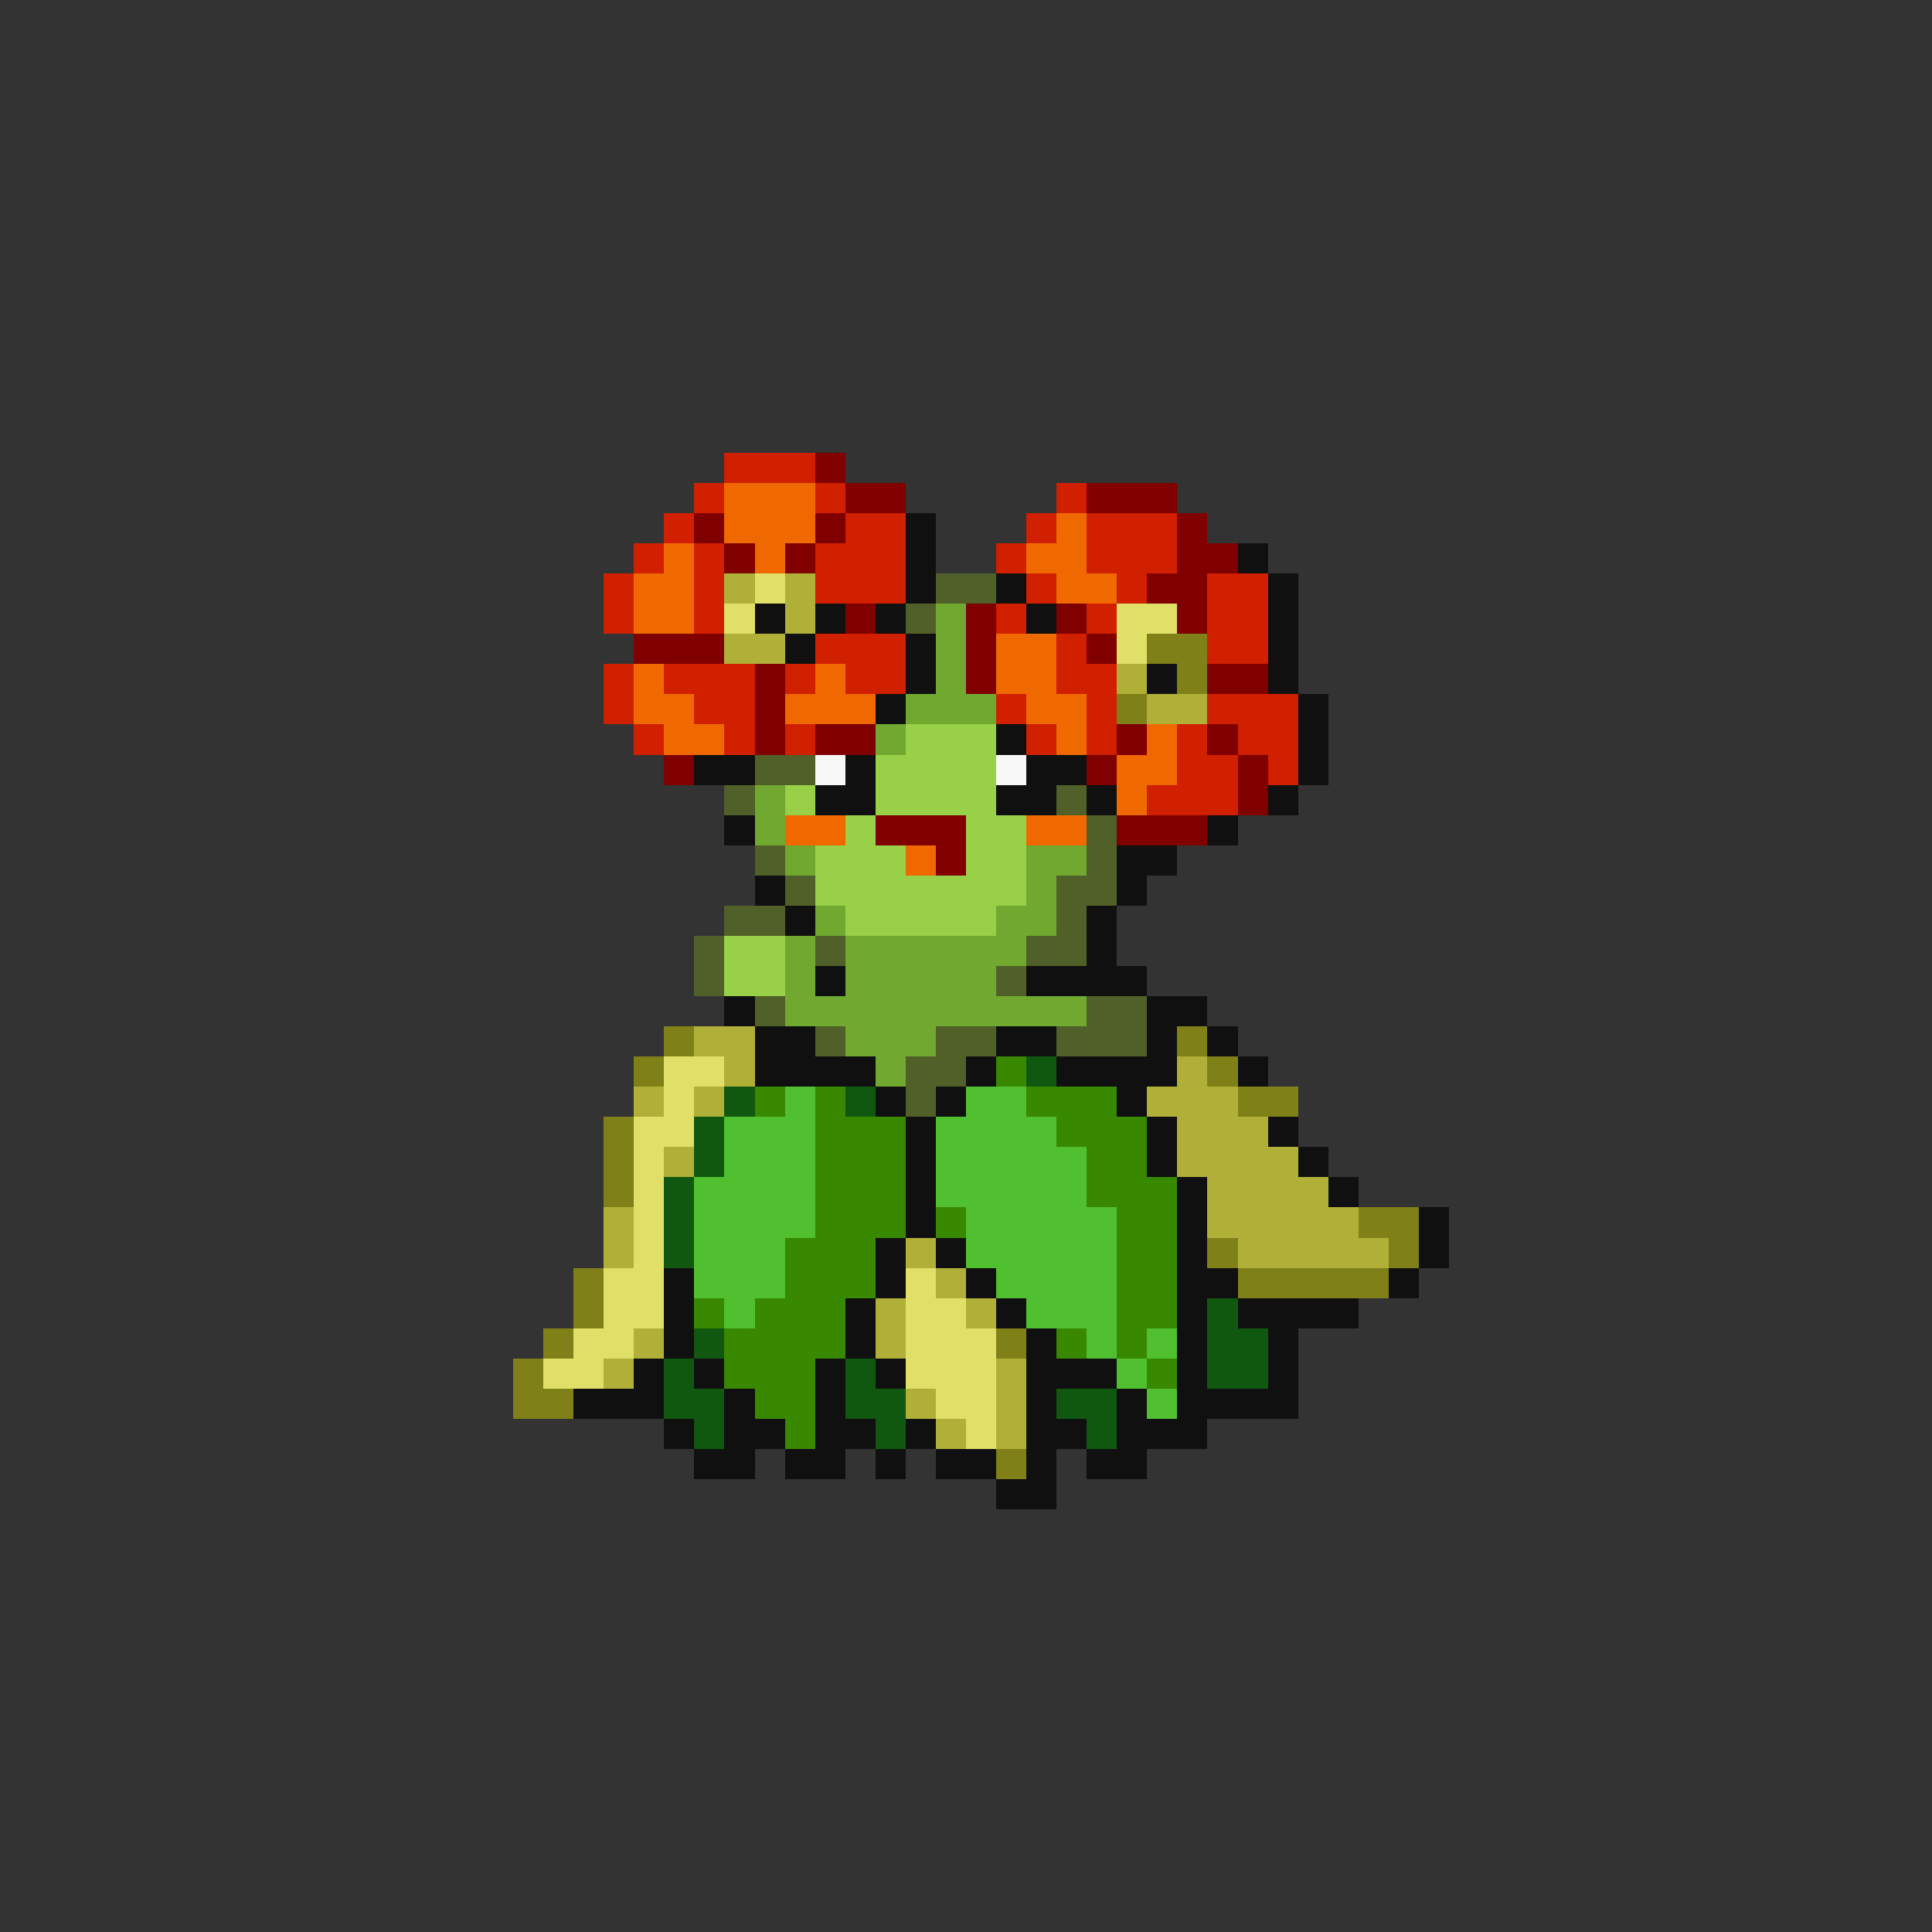 <svg xmlns="http://www.w3.org/2000/svg" viewBox="0 -0.5 64 64" shape-rendering="crispEdges">
<rect x="0" y="-0.5" width="64" height="64" fill="#333333" stroke="none"/>
<path stroke="#d02000" d="M24 15h3M23 16h1M27 16h1M35 16h1M22 17h1M28 17h2M34 17h1M36 17h3M21 18h1M23 18h1M27 18h3M33 18h1M36 18h3M20 19h1M23 19h1M27 19h3M34 19h1M37 19h1M40 19h2M20 20h1M23 20h1M33 20h1M36 20h1M40 20h2M27 21h3M35 21h1M40 21h2M20 22h1M22 22h3M26 22h1M28 22h2M35 22h2M20 23h1M23 23h2M33 23h1M36 23h1M40 23h3M21 24h1M24 24h1M26 24h1M34 24h1M36 24h1M39 24h1M41 24h2M39 25h2M42 25h1M38 26h3" />
<path stroke="#800000" d="M27 15h1M28 16h2M36 16h3M23 17h1M27 17h1M39 17h1M24 18h1M26 18h1M39 18h2M38 19h2M28 20h1M32 20h1M35 20h1M39 20h1M21 21h3M32 21h1M36 21h1M25 22h1M32 22h1M40 22h2M25 23h1M25 24h1M27 24h2M37 24h1M40 24h1M22 25h1M36 25h1M41 25h1M41 26h1M29 27h3M37 27h3M31 28h1" />
<path stroke="#f06800" d="M24 16h3M24 17h3M35 17h1M22 18h1M25 18h1M34 18h2M21 19h2M35 19h2M21 20h2M33 21h2M21 22h1M27 22h1M33 22h2M21 23h2M26 23h3M34 23h2M22 24h2M35 24h1M38 24h1M37 25h2M37 26h1M26 27h2M34 27h2M30 28h1" />
<path stroke="#101010" d="M30 17h1M30 18h1M41 18h1M30 19h1M33 19h1M42 19h1M25 20h1M27 20h1M29 20h1M34 20h1M42 20h1M26 21h1M30 21h1M42 21h1M30 22h1M38 22h1M42 22h1M29 23h1M43 23h1M33 24h1M43 24h1M23 25h2M28 25h1M34 25h2M43 25h1M27 26h2M33 26h2M36 26h1M42 26h1M24 27h1M40 27h1M37 28h2M25 29h1M37 29h1M26 30h1M36 30h1M36 31h1M27 32h1M34 32h4M24 33h1M38 33h2M25 34h2M33 34h2M38 34h1M40 34h1M25 35h4M32 35h1M35 35h4M41 35h1M29 36h1M31 36h1M37 36h1M30 37h1M38 37h1M42 37h1M30 38h1M38 38h1M43 38h1M30 39h1M39 39h1M44 39h1M30 40h1M39 40h1M47 40h1M29 41h1M31 41h1M39 41h1M47 41h1M22 42h1M29 42h1M32 42h1M39 42h2M46 42h1M22 43h1M28 43h1M33 43h1M39 43h1M41 43h4M22 44h1M28 44h1M34 44h1M39 44h1M42 44h1M21 45h1M23 45h1M27 45h1M29 45h1M34 45h3M39 45h1M42 45h1M19 46h3M24 46h1M27 46h1M34 46h1M37 46h1M39 46h4M22 47h1M24 47h2M27 47h2M30 47h1M34 47h2M37 47h3M23 48h2M26 48h2M29 48h1M31 48h2M34 48h1M36 48h2M33 49h2" />
<path stroke="#b0b038" d="M24 19h1M26 19h1M26 20h1M24 21h2M37 22h1M38 23h2M23 34h2M24 35h1M39 35h1M21 36h1M23 36h1M38 36h3M39 37h3M22 38h1M39 38h4M40 39h4M20 40h1M40 40h5M20 41h1M30 41h1M41 41h5M31 42h1M29 43h1M32 43h1M21 44h1M29 44h1M20 45h1M33 45h1M30 46h1M33 46h1M31 47h1M33 47h1" />
<path stroke="#e0e068" d="M25 19h1M24 20h1M37 20h2M37 21h1M22 35h2M22 36h1M21 37h2M21 38h1M21 39h1M21 40h1M21 41h1M20 42h2M30 42h1M20 43h2M30 43h2M19 44h2M30 44h3M18 45h2M30 45h3M31 46h2M32 47h1" />
<path stroke="#506028" d="M31 19h2M30 20h1M25 25h2M24 26h1M35 26h1M36 27h1M25 28h1M36 28h1M26 29h1M35 29h2M24 30h2M35 30h1M23 31h1M27 31h1M34 31h2M23 32h1M33 32h1M25 33h1M36 33h2M27 34h1M31 34h2M35 34h3M30 35h2M30 36h1" />
<path stroke="#70a830" d="M31 20h1M31 21h1M31 22h1M30 23h3M29 24h1M25 26h1M25 27h1M26 28h1M34 28h2M34 29h1M27 30h1M33 30h2M26 31h1M28 31h6M26 32h1M28 32h5M26 33h10M28 34h3M29 35h1" />
<path stroke="#808018" d="M38 21h2M39 22h1M37 23h1M22 34h1M39 34h1M21 35h1M40 35h1M41 36h2M20 37h1M20 38h1M20 39h1M45 40h2M40 41h1M46 41h1M19 42h1M41 42h5M19 43h1M18 44h1M33 44h1M17 45h1M17 46h2M33 48h1" />
<path stroke="#98d048" d="M30 24h3M29 25h4M26 26h1M29 26h4M28 27h1M32 27h2M27 28h3M32 28h2M27 29h7M28 30h5M24 31h2M24 32h2" />
<path stroke="#f8f8f8" d="M27 25h1M33 25h1" />
<path stroke="#388800" d="M33 35h1M25 36h1M27 36h1M34 36h3M27 37h3M35 37h3M27 38h3M36 38h2M27 39h3M36 39h3M27 40h3M31 40h1M37 40h2M26 41h3M37 41h2M26 42h3M37 42h2M23 43h1M25 43h3M37 43h2M24 44h4M35 44h1M37 44h1M24 45h3M38 45h1M25 46h2M26 47h1" />
<path stroke="#105810" d="M34 35h1M24 36h1M28 36h1M23 37h1M23 38h1M22 39h1M22 40h1M22 41h1M40 43h1M23 44h1M40 44h2M22 45h1M28 45h1M40 45h2M22 46h2M28 46h2M35 46h2M23 47h1M29 47h1M36 47h1" />
<path stroke="#50c030" d="M26 36h1M32 36h2M24 37h3M31 37h4M24 38h3M31 38h5M23 39h4M31 39h5M23 40h4M32 40h5M23 41h3M32 41h5M23 42h3M33 42h4M24 43h1M34 43h3M36 44h1M38 44h1M37 45h1M38 46h1" />
</svg>